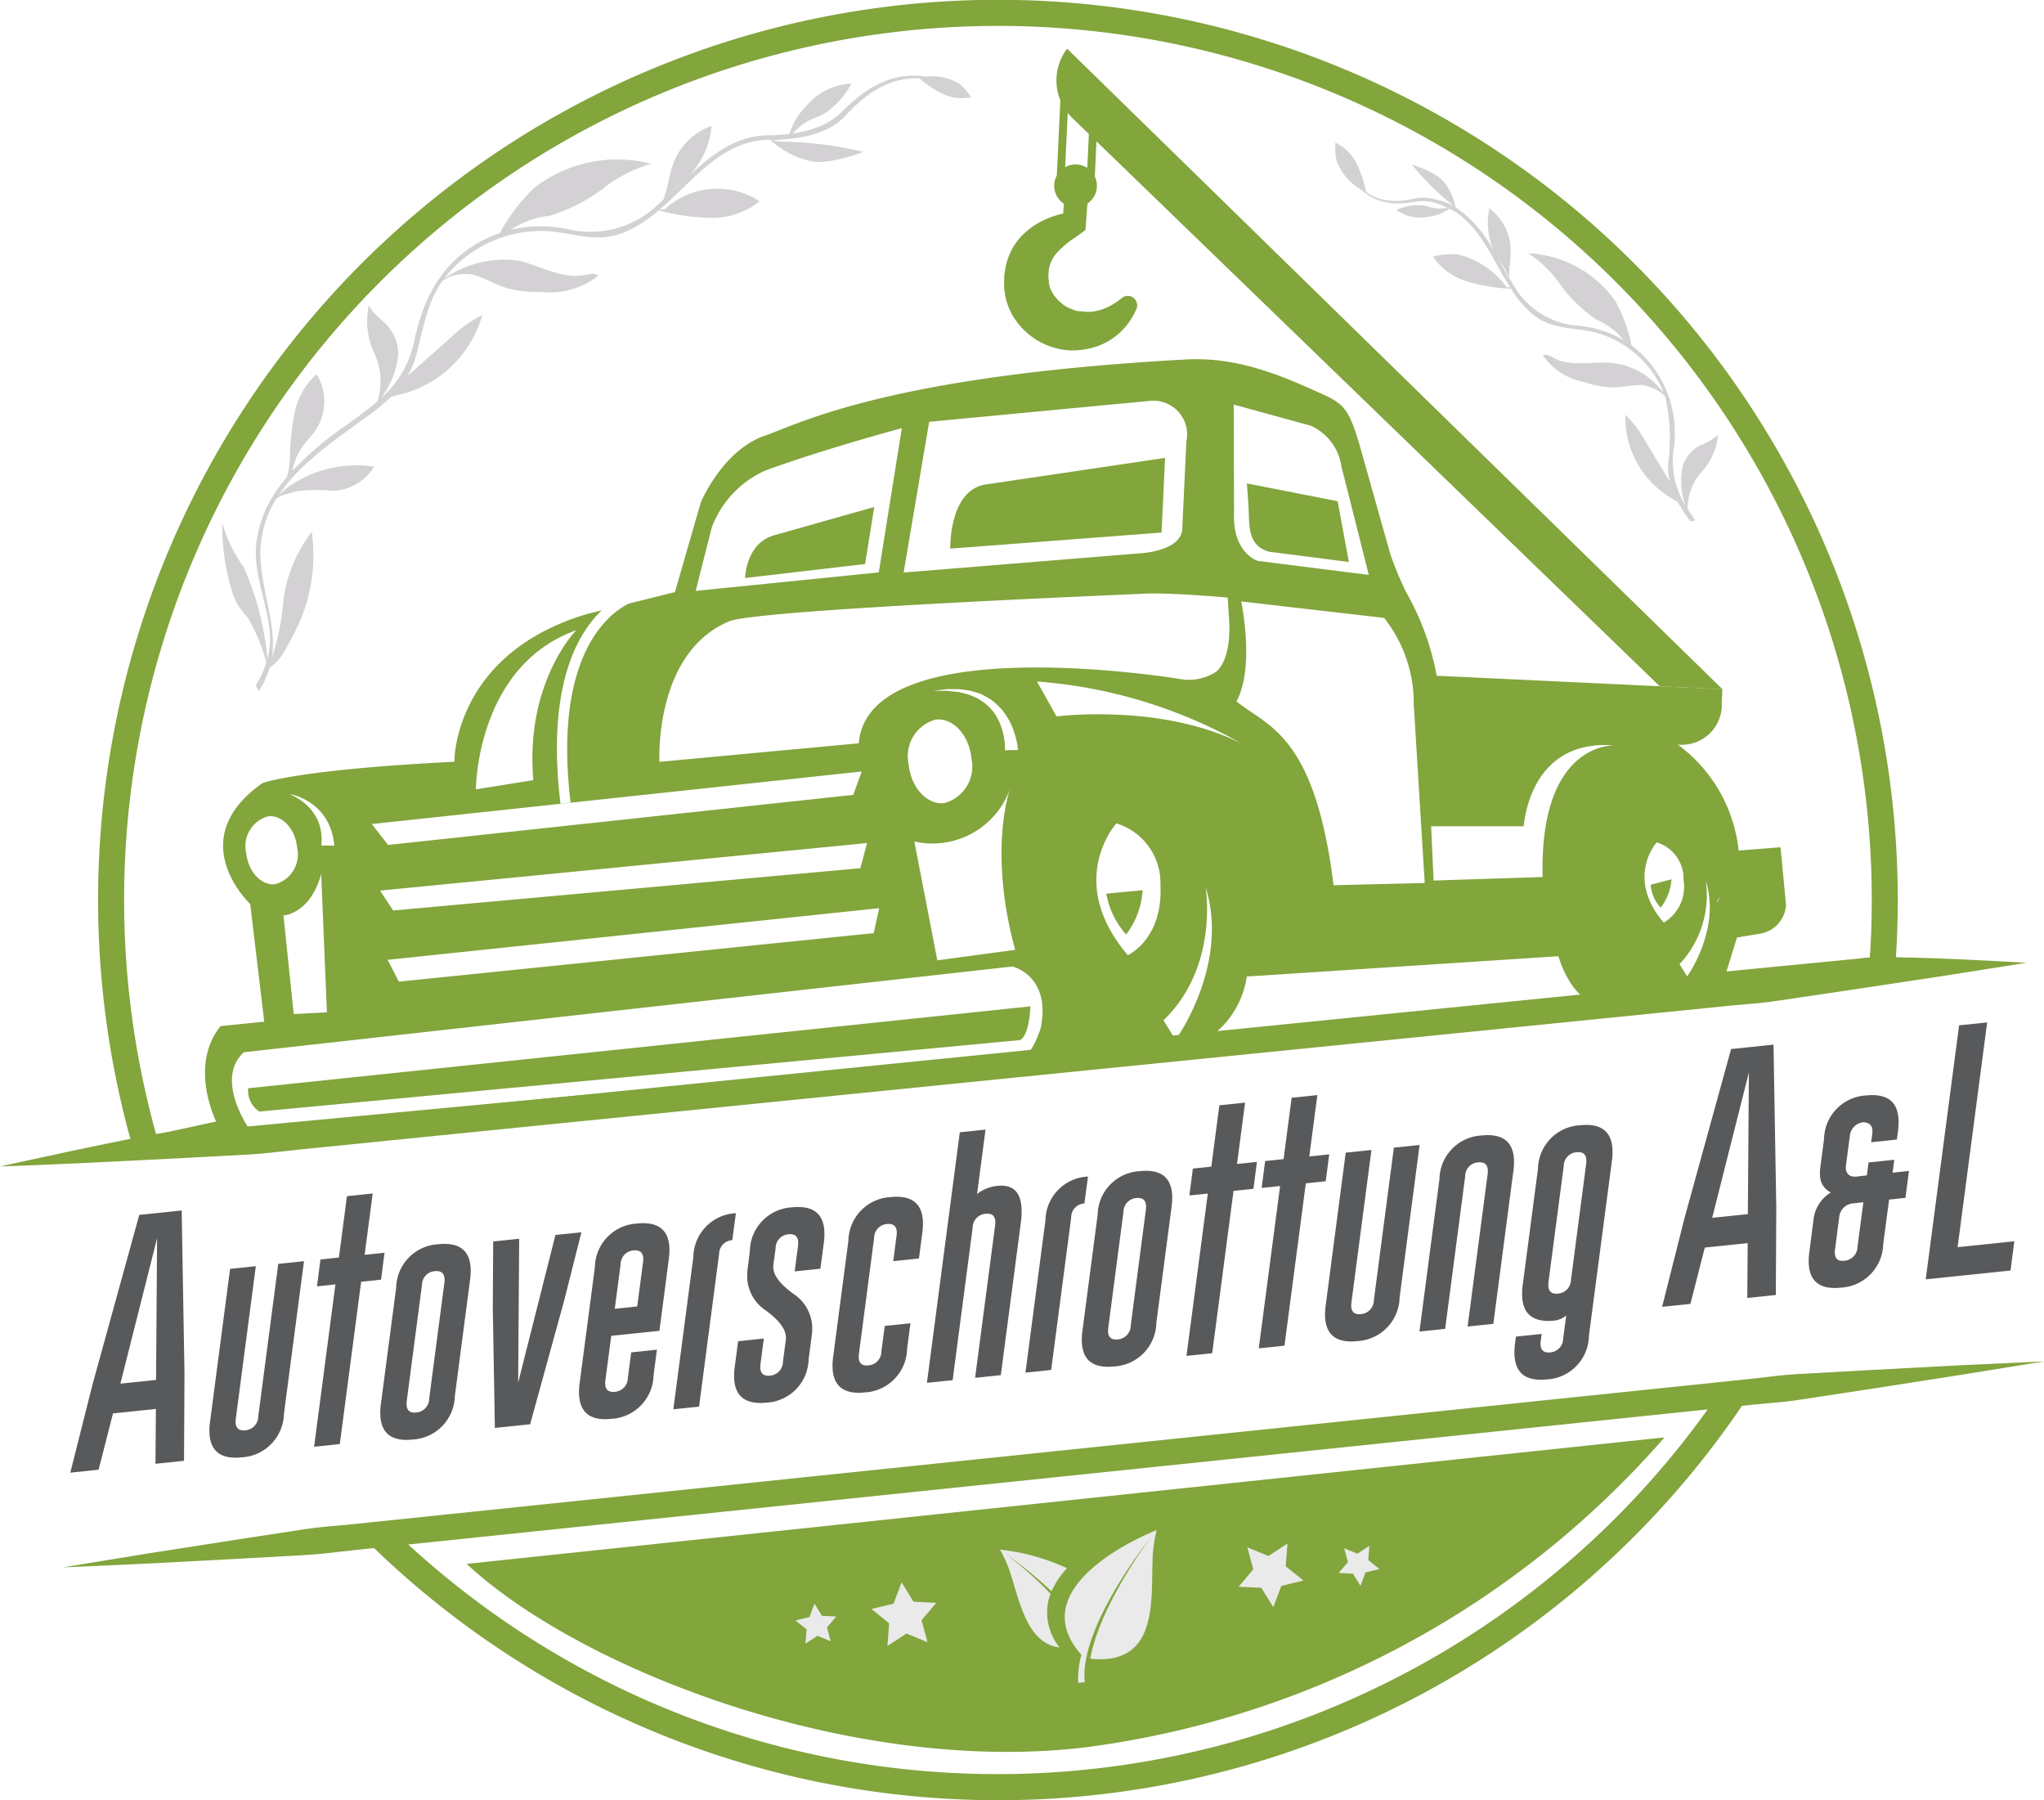 <svg xmlns="http://www.w3.org/2000/svg" width="116.983" height="103" viewBox="0 0 116.983 103">
  <g id="Layer_2" data-name="Layer 2" transform="translate(-127.945 -141)">
    <g id="Group_18" data-name="Group 18" transform="translate(127.945 141)">
      <g id="Group_1" data-name="Group 1" transform="translate(4.028 58.502)">
        <path id="Path_1" data-name="Path 1" d="M146.6,358.821l-.026,4.994-1.634.17.024-3.139-2.455.256-.824,3.222-1.62.169,1.287-5.1,2.661-9.649,2.427-.252Zm-1.627.366.059-8.105-2.1,8.318Z" transform="translate(-140.07 -338.733)" fill="#58595b"/>
        <path id="Path_2" data-name="Path 2" d="M168.289,366.94a2.555,2.555,0,0,1-2.417,2.5q-1.737.181-1.843-1.326a3.607,3.607,0,0,1,.032-.733l1.145-8.725,1.472-.153-1.145,8.724a1.3,1.3,0,0,0-.009.246q.034.475.554.421a.8.8,0,0,0,.74-.8l1.145-8.724,1.472-.153Z" transform="translate(-156.065 -344.557)" fill="#58595b"/>
        <path id="Path_3" data-name="Path 3" d="M184.946,350.072l1.139-.118-.2,1.539-1.139.119-1.221,9.288-1.472.153,1.221-9.288-1.056.11.2-1.539,1.056-.11.46-3.51,1.472-.153Z" transform="translate(-168.105 -336.776)" fill="#58595b"/>
        <path id="Path_4" data-name="Path 4" d="M197.731,363.934a2.555,2.555,0,0,1-2.418,2.5q-1.738.181-1.844-1.326a3.658,3.658,0,0,1,.032-.733l.87-6.622a2.544,2.544,0,0,1,2.412-2.494q1.743-.182,1.849,1.326a3.55,3.55,0,0,1-.033.728Zm-.6-6.468a1.207,1.207,0,0,0,.009-.241q-.033-.475-.554-.426h-.01a.794.794,0,0,0-.729.8l-.869,6.622a1.3,1.3,0,0,0-.009.246q.033.475.553.421a.8.8,0,0,0,.74-.8Z" transform="translate(-175.726 -342.569)" fill="#58595b"/>
        <path id="Path_5" data-name="Path 5" d="M214.98,364.223l-2.018.21-.119-6.889.022-3.78,1.488-.155-.059,8.236,2.134-8.452,1.487-.155-.983,3.89Z" transform="translate(-188.667 -341.233)" fill="#58595b"/>
        <path id="Path_6" data-name="Path 6" d="M229.542,358.117l-.335,2.538a1.332,1.332,0,0,0-.009.246q.034.475.554.421a.8.8,0,0,0,.74-.8l.191-1.456,1.472-.154-.191,1.457a2.556,2.556,0,0,1-2.417,2.5q-1.738.18-1.844-1.326a3.638,3.638,0,0,1,.032-.733l.87-6.622a2.545,2.545,0,0,1,2.413-2.494q1.742-.181,1.848,1.326a3.529,3.529,0,0,1-.033.728l-.535,4.084Zm.2-1.545,1.285-.134.335-2.538a1.232,1.232,0,0,0,.009-.241q-.033-.475-.554-.427h-.01a.8.8,0,0,0-.73.8Z" transform="translate(-198.586 -340.188)" fill="#58595b"/>
        <path id="Path_7" data-name="Path 7" d="M245.1,352.454a2.545,2.545,0,0,1,2.413-2.494l.021,0-.206,1.54-.026,0a.8.8,0,0,0-.73.8l-1.146,8.724-1.472.153Z" transform="translate(-209.445 -339.043)" fill="#58595b"/>
        <path id="Path_8" data-name="Path 8" d="M255.305,351.406a2.544,2.544,0,0,1,2.412-2.494q1.743-.181,1.849,1.326a3.549,3.549,0,0,1-.033.728l-.191,1.457-1.472.153.191-1.457a1.236,1.236,0,0,0,.009-.241q-.033-.475-.554-.427h-.01a.8.8,0,0,0-.729.8l-.13.982a.787.787,0,0,0,0,.164q.046.659,1.151,1.464a2.368,2.368,0,0,1,1.07,1.8,2.839,2.839,0,0,1-.018.557l-.181,1.368a2.547,2.547,0,0,1-2.412,2.5q-1.743.175-1.849-1.332a3.55,3.55,0,0,1,.033-.727l.191-1.457,1.472-.153-.191,1.456a1.258,1.258,0,0,0-.009.246q.033.475.559.421a.8.8,0,0,0,.735-.8l.164-1.237a.884.884,0,0,0,.008-.186q-.05-.7-1.148-1.5a2.366,2.366,0,0,1-1.065-1.8,2.9,2.9,0,0,1,.021-.59Z" transform="translate(-216.416 -338.332)" fill="#58595b"/>
        <path id="Path_9" data-name="Path 9" d="M275.641,355.82a2.555,2.555,0,0,1-2.418,2.5q-1.737.181-1.844-1.326a3.635,3.635,0,0,1,.033-.733l.869-6.622a2.545,2.545,0,0,1,2.412-2.494q1.743-.181,1.849,1.326a3.571,3.571,0,0,1-.032.727l-.191,1.457-1.472.153.191-1.457a1.24,1.24,0,0,0,.009-.241q-.033-.475-.553-.426h-.011a.8.8,0,0,0-.73.8l-.869,6.622a1.3,1.3,0,0,0-.009.246q.034.476.554.421a.8.8,0,0,0,.74-.8l.191-1.457,1.472-.153Z" transform="translate(-227.753 -337.151)" fill="#58595b"/>
        <path id="Path_10" data-name="Path 10" d="M289.107,349.9l-1.472.153,1.882-14.337,1.472-.153-.484,3.686a2.2,2.2,0,0,1,1.188-.467q1.259-.125,1.354,1.23a4.5,4.5,0,0,1-.037.881l-1.146,8.719-1.472.153,1.146-8.719a1.268,1.268,0,0,0,.009-.246q-.033-.476-.559-.42a.8.8,0,0,0-.735.795Z" transform="translate(-238.613 -329.432)" fill="#58595b"/>
        <path id="Path_11" data-name="Path 11" d="M305.755,346.138a2.545,2.545,0,0,1,2.413-2.494l.021,0-.206,1.54-.026,0a.794.794,0,0,0-.73.8l-1.146,8.724-1.472.153Z" transform="translate(-249.948 -334.825)" fill="#58595b"/>
        <path id="Path_12" data-name="Path 12" d="M318.583,351.348a2.556,2.556,0,0,1-2.418,2.5q-1.737.18-1.843-1.327a3.619,3.619,0,0,1,.032-.733l.869-6.622a2.544,2.544,0,0,1,2.413-2.493q1.742-.181,1.848,1.326a3.509,3.509,0,0,1-.033.728Zm-.6-6.468a1.184,1.184,0,0,0,.009-.241q-.033-.475-.553-.427h-.011a.8.8,0,0,0-.729.8l-.869,6.622a1.272,1.272,0,0,0-.009.246q.034.475.554.421a.8.8,0,0,0,.74-.8Z" transform="translate(-256.429 -334.165)" fill="#58595b"/>
        <path id="Path_13" data-name="Path 13" d="M335.238,334.421l1.14-.119-.2,1.539-1.139.119-1.221,9.288-1.472.153,1.221-9.288-1.055.11.2-1.54,1.056-.11.46-3.509,1.472-.154Z" transform="translate(-268.469 -326.323)" fill="#58595b"/>
        <path id="Path_14" data-name="Path 14" d="M347.7,333.122l1.14-.118-.2,1.539-1.139.119-1.221,9.288-1.472.153,1.221-9.288-1.056.11.2-1.539,1.056-.11.46-3.51,1.472-.153Z" transform="translate(-276.794 -325.456)" fill="#58595b"/>
        <path id="Path_15" data-name="Path 15" d="M360.49,346.923a2.555,2.555,0,0,1-2.418,2.5q-1.737.181-1.844-1.326a3.63,3.63,0,0,1,.033-.733l1.145-8.724,1.472-.154-1.146,8.725a1.339,1.339,0,0,0-.009.246q.034.475.554.421a.8.8,0,0,0,.74-.8l1.145-8.724,1.472-.153Z" transform="translate(-284.415 -331.19)" fill="#58595b"/>
        <path id="Path_16" data-name="Path 16" d="M373.956,347.6l-1.472.154,1.146-8.724a2.544,2.544,0,0,1,2.412-2.494q1.743-.181,1.849,1.326a3.551,3.551,0,0,1-.033.727l-1.145,8.725-1.472.153,1.146-8.724a1.211,1.211,0,0,0,.009-.241q-.033-.475-.554-.427h-.011a.794.794,0,0,0-.73.8Z" transform="translate(-295.274 -330.069)" fill="#58595b"/>
        <path id="Path_17" data-name="Path 17" d="M393.113,346.814a2.54,2.54,0,0,1-2.407,2.5q-1.743.176-1.85-1.337a3.787,3.787,0,0,1,.028-.722l.051-.391,1.472-.153-.051.391a1.259,1.259,0,0,0-.009.246q.033.475.559.42a.8.8,0,0,0,.734-.8l.175-1.313a1.292,1.292,0,0,1-.676.293q-1.738.181-1.844-1.327a3.658,3.658,0,0,1,.032-.733l.87-6.622a2.544,2.544,0,0,1,2.412-2.494q1.743-.182,1.849,1.326a3.576,3.576,0,0,1-.032.728Zm-1.027-3.2.869-6.633a1.207,1.207,0,0,0,.009-.241q-.033-.476-.554-.426h-.01a.8.8,0,0,0-.73.8l-.87,6.622a1.312,1.312,0,0,0-.009.246q.034.475.554.421A.8.8,0,0,0,392.086,343.612Z" transform="translate(-306.203 -328.889)" fill="#58595b"/>
        <path id="Path_18" data-name="Path 18" d="M420.825,330.261l-.026,4.994-1.634.17.024-3.139-2.455.256-.823,3.222-1.62.168,1.287-5.1,2.661-9.649,2.427-.253Zm-1.627.366.059-8.105-2.1,8.318Z" transform="translate(-323.192 -319.661)" fill="#58595b"/>
        <path id="Path_19" data-name="Path 19" d="M442.873,334.2l.095-.739,1.472-.153-.095.739.936-.1-.2,1.539-.937.1-.335,2.538a2.556,2.556,0,0,1-2.433,2.5q-1.722.179-1.828-1.323a3.647,3.647,0,0,1,.033-.733l.234-1.8a2.076,2.076,0,0,1,1-1.591,1.083,1.083,0,0,1-.624-.974,2.36,2.36,0,0,1,.015-.448l.215-1.628a2.545,2.545,0,0,1,2.407-2.5q1.748-.181,1.854,1.326a3.606,3.606,0,0,1-.032.733l-.061.464-1.472.154.062-.464a1.051,1.051,0,0,0,.011-.219q-.032-.448-.541-.46a.873.873,0,0,0-.755.813l-.215,1.628a1.146,1.146,0,0,0-.006.207.455.455,0,0,0,.319.441.9.9,0,0,0,.331.014Zm-1.29,4.886a.816.816,0,0,0,.755-.809l.334-2.538-.546.057a1.112,1.112,0,0,0-.345.085.879.879,0,0,0-.494.727l-.234,1.8a1.281,1.281,0,0,0-.013.263q.033.464.517.414Z" transform="translate(-340.055 -325.45)" fill="#58595b"/>
        <path id="Path_20" data-name="Path 20" d="M459.708,331.8l1.91-14.533,1.606-.167-1.692,12.859,3.247-.338-.218,1.674Z" transform="translate(-353.522 -317.101)" fill="#58595b"/>
      </g>
      <g id="Group_17" data-name="Group 17" transform="translate(0 0)">
        <g id="Group_12" data-name="Group 12">
          <g id="Group_2" data-name="Group 2" transform="translate(5.614)">
            <path id="Path_21" data-name="Path 21" d="M247.785,194.927A51.5,51.5,0,1,0,146.9,206.9l1.508-.149a50.011,50.011,0,1,1,97.891-11.9c-.036.749-.093,1.491-.161,2.23l1.508-.149C247.7,196.271,247.753,195.6,247.785,194.927Z" transform="translate(-144.843 -141)" fill="#82a53c"/>
            <path id="Path_22" data-name="Path 22" d="M224.49,403.095a49.789,49.789,0,0,1-32.036-13.687l-1.933.2a51.434,51.434,0,0,0,79.257-8.051l-1.939.2A50.012,50.012,0,0,1,224.49,403.095Z" transform="translate(-175.346 -301.639)" fill="#82a53c"/>
            <path id="Path_23" data-name="Path 23" d="M276.9,388.569l-68.559,7.238c6.552,6.082,22.161,12.1,35.435,10.494A53.041,53.041,0,0,0,276.9,388.569Z" transform="translate(-187.249 -306.325)" fill="#82a53c"/>
          </g>
          <path id="Path_24" data-name="Path 24" d="M138.824,387.269l1.265-.21,3.576-.584,5.561-.866,3.422-.522c.6-.087,1.224-.157,1.861-.205s1.287-.125,1.951-.194l38.971-4.051,38.971-4.05c.664-.07,1.315-.133,1.949-.212s1.256-.142,1.864-.172l3.456-.193,5.621-.3,4.9-.227-4.842.786-5.562.864-3.422.521c-.6.1-1.223.164-1.86.215s-1.287.126-1.951.194l-38.971,4.051-38.971,4.05c-.664.069-1.315.135-1.95.211s-1.255.144-1.863.182l-3.456.193-5.621.3-3.62.164Z" transform="translate(-135.21 -297.588)" fill="#82a53c"/>
          <path id="Path_25" data-name="Path 25" d="M127.945,317.83s7.286-1.616,9.483-1.948c1.1-.162,3.431-.037,4.664-.219q.925-.13,1.9-.2c.651-.055,1.316-.123,2-.192l39.867-4.008,39.868-4.008c.679-.069,1.345-.132,1.994-.209s1.285-.14,1.907-.17c1.245-.067,4.221-.94,5.331-1,2.219-.113,8.964.3,8.964.3l-4.955.781-5.691.858-3.5.518c-.616.095-1.251.162-1.9.213s-1.317.124-2,.192l-39.868,4.008-39.867,4.008c-.68.068-1.345.134-1.995.209s-1.284.142-1.906.18l-3.535.19-5.748.289-3.7.16Z" transform="translate(-127.945 -251.087)" fill="#82a53c"/>
          <g id="Group_8" data-name="Group 8" transform="translate(8.654 2.781)">
            <path id="Path_26" data-name="Path 26" d="M310.846,153.36l33.6,32.5,3.592.169-37.509-36.653A3,3,0,0,0,310.846,153.36Z" transform="translate(-258.109 -149.372)" fill="#82a53c"/>
            <g id="Group_5" data-name="Group 5" transform="translate(48.808 1.45)">
              <g id="Group_3" data-name="Group 3" transform="translate(2.975 0)">
                <rect id="Rectangle_2" data-name="Rectangle 2" width="6.824" height="0.455" transform="translate(0 6.817) rotate(-87.299)" fill="#82a53c"/>
              </g>
              <g id="Group_4" data-name="Group 4" transform="translate(4.693 0.763)">
                <rect id="Rectangle_3" data-name="Rectangle 3" width="6.142" height="0.455" transform="translate(0 6.135) rotate(-87.299)" fill="#82a53c"/>
              </g>
              <circle id="Ellipse_1" data-name="Ellipse 1" cx="1.223" cy="1.223" r="1.223" transform="translate(2.872 5.177)" fill="#82a53c"/>
              <path id="Path_27" data-name="Path 27" d="M308.415,180.328a.529.529,0,0,0-.358-.2.512.512,0,0,0-.389.111l-.04.032a4.361,4.361,0,0,1-.665.44,2.925,2.925,0,0,1-.651.249,2.346,2.346,0,0,1-.571.08,2.134,2.134,0,0,1-.275-.021l-.339-.026a1.187,1.187,0,0,1-.279-.088c-.051-.021-.1-.041-.162-.062a1.627,1.627,0,0,1-.34-.186c-.121-.093-.231-.194-.339-.292l-.075-.083a2.277,2.277,0,0,1-.185-.23l-.03-.052a1.877,1.877,0,0,1-.145-.282l-.023-.058a.612.612,0,0,0-.033-.089c0-.015,0-.03-.007-.046l-.029-.195c0-.08-.011-.16-.024-.242l0-.182.01-.127a1.269,1.269,0,0,1,.037-.276l.016-.067a1.848,1.848,0,0,1,.461-.819,5.292,5.292,0,0,1,.48-.448l.036-.031c.134-.112.287-.217.438-.32.072-.049.143-.1.214-.149l.426-.308.059-.783.028-.366.031-.414-.027-.084a.687.687,0,0,0-.766-.471.564.564,0,0,0-.553.488l-.042.681a5.119,5.119,0,0,0-1.455.559,4.281,4.281,0,0,0-.833.631,3.55,3.55,0,0,0-.639.845,3.66,3.66,0,0,0-.375,1.037l-.024.147c-.019.114-.038.227-.051.379l-.006.456a2.172,2.172,0,0,0,.025.4c.006.04.011.081.015.124l.035.179a2.387,2.387,0,0,0,.1.378,3.44,3.44,0,0,0,.486.971,4.061,4.061,0,0,0,3.091,1.724,3.621,3.621,0,0,0,.566-.018,4.032,4.032,0,0,0,1.035-.227,3.6,3.6,0,0,0,.934-.494,3.876,3.876,0,0,0,1.286-1.635A.532.532,0,0,0,308.415,180.328Z" transform="translate(-300.914 -167.426)" fill="#82a53c"/>
            </g>
            <g id="Group_7" data-name="Group 7" transform="translate(0 17.769)">
              <path id="Path_28" data-name="Path 28" d="M170.7,319.018l44.772-4.686s-.051,1.675-.6,1.929l-43.534,4.091A1.44,1.44,0,0,1,170.7,319.018Z" transform="translate(-165.152 -277.3)" fill="#82a53c"/>
              <path id="Path_29" data-name="Path 29" d="M318.535,294.519a4.736,4.736,0,0,0,1.138,2.335,4.661,4.661,0,0,0,.943-2.531Z" transform="translate(-263.874 -263.937)" fill="#82a53c"/>
              <path id="Path_30" data-name="Path 30" d="M412.318,292.76a2.195,2.195,0,0,0,.573,1.312,2.986,2.986,0,0,0,.62-1.625Z" transform="translate(-326.501 -262.686)" fill="#82a53c"/>
              <g id="Group_6" data-name="Group 6">
                <path id="Path_31" data-name="Path 31" d="M342.747,224.262s.1,1.053.123,1.992c.016.827.171,1.653,1.151,1.916l4.566.588-.643-3.476Z" transform="translate(-280.042 -217.152)" fill="#82a53c"/>
                <path id="Path_32" data-name="Path 32" d="M293.629,221.391l10.314-1.53-.2,4.273-12.095.919S291.564,221.759,293.629,221.391Z" transform="translate(-245.918 -214.213)" fill="#82a53c"/>
                <path id="Path_33" data-name="Path 33" d="M256.312,232.392s.035-2.046,1.73-2.463l5.662-1.6-.527,3.265Z" transform="translate(-222.322 -219.871)" fill="#82a53c"/>
                <path id="Path_34" data-name="Path 34" d="M252.646,237.066l-8.493.827.6-1.94,1.239-.208a1.776,1.776,0,0,0,1.568-1.664l-.313-3.293-2.4.186a8.625,8.625,0,0,0-3.482-6.061,2.292,2.292,0,0,0,2.517-2.426l.035-.743-16.35-.771a15.226,15.226,0,0,0-1.76-4.8,20.564,20.564,0,0,1-.892-2.152l-1.808-6.417c-.527-1.663-.734-2.136-1.983-2.7-2.3-1.04-4.86-2.194-7.909-2.027-17.157.937-22.216,3.72-24.105,4.365-2.4.818-3.655,3.8-3.655,3.8l-1.484,5.144-2.618.653c-.873.4-4.411,2.614-3.354,11.387l-.581.063c-.8-6.656.939-9.706,2.369-11.06l-.841.21c-7.68,2.287-7.6,8.456-7.6,8.456-8.959.446-10.982,1.22-10.982,1.22-4.623,3.258-.7,6.919-.7,6.919l.8,6.732-2.495.254c-1.844,2.262-.257,5.46-.257,5.46l-3.692.8-.031,1.2,98.352-9.8Zm-20.1-7.479c.219-2,1.362-4.923,5.184-4.628-.272-.006-4.284.029-4.1,7.532l-6.24.2-.141-3.106Zm-6.295-7.031.631,10.277-5.218.126c-1.078-8.734-3.854-9.093-5.556-10.523,1.07-1.953.27-5.715.27-5.715l8.18.944A7.868,7.868,0,0,1,226.256,222.556Zm-5.892-15.889a3.028,3.028,0,0,1,1.753,2.317l1.569,6.219-6.355-.8s-1.469-.442-1.358-2.8l-.02-6.147Zm-21.838-.223,12.657-1.2a1.929,1.929,0,0,1,2.062,2.332l-.232,4.924c.013,1.366-2.428,1.468-2.428,1.468l-13.521,1.1ZM186.074,212.5a5.789,5.789,0,0,1,3.072-3.269c3.4-1.243,7.811-2.425,7.811-2.425l-1.321,8.255-10.478,1.058Zm1.02,5.355c1.608-.661,22.1-1.5,23.773-1.578,1.446-.071,4.74.224,4.74.224l.066,1.058s.261,2.355-.738,3.193a2.869,2.869,0,0,1-2.083.405s-17.8-2.957-18.361,3.682L183.083,225.9S182.756,219.636,187.094,217.852Zm11.814,5.626c.992-.1,1.9.894,2.031,2.215a2.169,2.169,0,0,1-1.561,2.568c-.992.1-1.9-.894-2.031-2.215A2.169,2.169,0,0,1,198.908,223.478Zm-.178-1.632.276-.038.318-.044.2-.027.22,0,.5,0,.557.075c.191.04.384.109.586.166a4.727,4.727,0,0,1,.566.292,2.931,2.931,0,0,1,.5.4,3.37,3.37,0,0,1,.411.477,4.112,4.112,0,0,1,.3.508,3.7,3.7,0,0,1,.2.487,4.473,4.473,0,0,1,.2.767c.016.093.026.174.031.232l.007.078-.744.014,0-.068c0-.038,0-.1,0-.178a3.792,3.792,0,0,0-.092-.67,3.131,3.131,0,0,0-.126-.436,3.614,3.614,0,0,0-.2-.464,2.939,2.939,0,0,0-.3-.447,2.541,2.541,0,0,0-.4-.4,4.47,4.47,0,0,0-.474-.318c-.176-.071-.346-.156-.52-.215l-.519-.131-.481-.053-.216-.022-.2,0-.319.007Zm4.459,5.486s-1.342,3.437.253,9.322l-4.455.6-1.315-6.8A4.718,4.718,0,0,0,203.188,227.333Zm-35.661,9.894,28.133-2.956-.316,1.428-27.174,2.776Zm.317-2.824-.751-1.138,27.874-2.72-.387,1.44Zm10.473-16.031s-2.935,2.964-2.453,8.573l-3.287.528S172.587,220.428,178.317,218.371Zm-11.7,11.085,28.043-3.008-.486,1.339-26.62,2.865Zm-4.126-1.539a3.129,3.129,0,0,1,1.169.8,2.687,2.687,0,0,1,.249.312,3.363,3.363,0,0,1,.2.335c.062.112.1.229.147.337a2.254,2.254,0,0,1,.1.315,2.1,2.1,0,0,1,.064.272l.032.213.027.187-.744,0,.006-.154c0-.049.005-.11.008-.179a1.566,1.566,0,0,0-.011-.23,1.7,1.7,0,0,0-.031-.272c-.023-.093-.034-.2-.068-.3a2.822,2.822,0,0,0-.114-.31,2.272,2.272,0,0,0-.161-.3,2.886,2.886,0,0,0-.926-.921,2.637,2.637,0,0,0-.551-.278A2.672,2.672,0,0,1,162.5,227.916Zm1.56,12.312-1.9.1-.587-5.645s1.522-.065,2.159-2.365Zm-4.623-9.13a1.763,1.763,0,0,1,1.269-2.087c.806-.079,1.545.726,1.651,1.8a1.763,1.763,0,0,1-1.268,2.087C160.278,232.978,159.539,232.172,159.433,231.1Zm45.461,10.079s-.435,1.329-.811,1.4l-44.562,4.183s-1.872-2.742-.219-4.247l43.991-4.908S205.537,238.135,204.894,241.177Zm-.2-19.877a27.917,27.917,0,0,1,11.713,3.552c-4.607-2.328-10.593-1.555-10.593-1.555Zm5.2,15.659c-3.628-4.268-.656-7.542-.656-7.542a3.561,3.561,0,0,1,2.522,3.517C211.913,236.062,209.891,236.959,209.891,236.959Zm2.04,3.727c3.2-3.086,2.409-7.63,2.409-7.63,1.4,4.458-1.716,8.749-1.716,8.749Zm2.3,1.195a5.166,5.166,0,0,0,2.467-3.7l17.834-1.163c.882,2.812,2.588,2.918,2.588,2.918ZM240.56,235.1c-2.21-2.6-.4-4.592-.4-4.592a2.169,2.169,0,0,1,1.536,2.142A2.391,2.391,0,0,1,240.56,235.1Zm1.337,3.075-.433-.7a5.764,5.764,0,0,0,1.505-4.769C243.847,235.5,241.9,238.179,241.9,238.179Z" transform="translate(-153.996 -202.859)" fill="#82a53c"/>
              </g>
            </g>
          </g>
          <g id="Group_10" data-name="Group 10" transform="translate(12.724 4.33)">
            <g id="Group_9" data-name="Group 9">
              <path id="Path_35" data-name="Path 35" d="M208.441,154.508a2.928,2.928,0,0,0-1.934-.416,2.53,2.53,0,0,0-.259-.033,3.064,3.064,0,0,0-.448-.024,3.792,3.792,0,0,0-.481.024,4.228,4.228,0,0,0-1.013.239,5.4,5.4,0,0,0-1,.486,7.533,7.533,0,0,0-.923.683c-.3.246-.561.531-.826.769a4.3,4.3,0,0,1-.932.617,6.911,6.911,0,0,1-1.749.491l.244-.24a2.883,2.883,0,0,1,.836-.569c.2-.09.413-.157.612-.253a4.584,4.584,0,0,0,1.679-1.788,3.5,3.5,0,0,0-2.577,1.278,3.8,3.8,0,0,0-.97,1.6c-.346.041-.943.077-1.23.073l-.02,0c-1.823.032-3.2,1.117-4.489,2.313a4.73,4.73,0,0,0,1.285-2.852,3.643,3.643,0,0,0-2.2,2.18c-.23.642-.311,1.408-.554,2.034l-.01.014,0,.006c-.095.084-.189.168-.284.249a5.575,5.575,0,0,1-5.221,1.418,7.581,7.581,0,0,0-3.211.039,4.959,4.959,0,0,1,2.213-.8,9.941,9.941,0,0,0,3.02-1.523,7.717,7.717,0,0,1,2.8-1.446,7.78,7.78,0,0,0-6.735,1.4,10.992,10.992,0,0,0-1.941,2.566c-.059.021-.118.037-.176.06-2.8,1.066-4.133,3.308-4.714,6.1a5.889,5.889,0,0,1-1.9,3.275,4.983,4.983,0,0,0,.982-2.476,2.5,2.5,0,0,0-.7-1.752c-.342-.353-.8-.624-.985-1.082a4.344,4.344,0,0,0,.32,2.761,3.739,3.739,0,0,1,.169,2.739c-.56.489-1.193.941-1.869,1.426a19.014,19.014,0,0,0-3,2.559,3.459,3.459,0,0,1,.6-1.417c.233-.322.52-.6.742-.931a2.989,2.989,0,0,0,.05-3.191,4.025,4.025,0,0,0-1.255,2.191,13.945,13.945,0,0,0-.273,2.551,4,4,0,0,1-.172,1.126c0,.014-.012.028-.017.042q-.2.244-.393.5a6.669,6.669,0,0,0-1.349,3.332c-.148,1.689.593,3.251.767,4.9a4.544,4.544,0,0,1-.126,1.657,16.354,16.354,0,0,0-1.361-5.27,7.934,7.934,0,0,1-1.224-2.53,12.722,12.722,0,0,0,.527,3.809,3.783,3.783,0,0,0,.357.879,7.468,7.468,0,0,0,.588.763,10.018,10.018,0,0,1,1.056,2.552,5.734,5.734,0,0,1-.613,1.308l.176.323a4.892,4.892,0,0,0,.624-1.346,2.609,2.609,0,0,0,.781-.83,19.055,19.055,0,0,0,.915-1.736,9.564,9.564,0,0,0,.713-5.192,8.19,8.19,0,0,0-1.614,3.809,13.959,13.959,0,0,1-.671,3.4v0c.294-1.841-.54-3.623-.645-5.688a5.783,5.783,0,0,1,.892-3.4l.228-.184c.188-.039.793-.239.978-.271a9.693,9.693,0,0,1,2.068-.025,2.843,2.843,0,0,0,2.33-1.38,6.78,6.78,0,0,0-5.055,1.269,3.168,3.168,0,0,0-.434.41c1.309-2,3.638-3.457,5.5-4.853a9.583,9.583,0,0,0,.947-.807c.274-.089.558-.153.836-.231a6.467,6.467,0,0,0,4.4-4.461,7,7,0,0,0-1.8,1.285l-2.294,2.04-.2.181a4.816,4.816,0,0,0,.486-1.127c.445-1.565.6-3.03,1.529-4.337l.285-.175a2.592,2.592,0,0,1,1.428-.188c.689.178,1.3.575,1.985.781a6.777,6.777,0,0,0,1.927.216,4.506,4.506,0,0,0,3.294-.929c-.216-.173-.529-.085-.8-.034-1.3.245-2.54-.557-3.831-.839a6.138,6.138,0,0,0-4.143,1h0a.114.114,0,0,0-.032.014c.085-.111.174-.222.272-.331a7.056,7.056,0,0,1,5.806-2.347c1.473.151,2.745.653,4.189.068a7.448,7.448,0,0,0,1.987-1.265,12.582,12.582,0,0,0,3.059.425,4.339,4.339,0,0,0,2.723-.946,4.432,4.432,0,0,0-5.447.47l-.269,0c1.958-1.676,3.58-4,6.318-3.992h.009a4.9,4.9,0,0,0,2.5,1.258,4.013,4.013,0,0,0,.984-.057,8.607,8.607,0,0,0,1.84-.512,21.294,21.294,0,0,0-4.531-.576,1.49,1.49,0,0,1-.643-.1l-.02,0a11.1,11.1,0,0,0,1.163-.091,6.256,6.256,0,0,0,1.912-.507,3.723,3.723,0,0,0,.945-.634c.278-.272.518-.558.795-.8a7.294,7.294,0,0,1,.869-.688,5.173,5.173,0,0,1,.947-.5,4.883,4.883,0,0,1,.485-.165c.163-.034.322-.079.48-.1a3.707,3.707,0,0,1,.463-.044,2.877,2.877,0,0,1,.348,0,6.075,6.075,0,0,0,1.291.868,2.522,2.522,0,0,0,1.662.212A3.367,3.367,0,0,0,208.441,154.508ZM191.9,160.751a7.649,7.649,0,0,1,.661-.621Q192.234,160.443,191.9,160.751Z" transform="translate(-166.245 -154.034)" fill="#d3d1d3"/>
            </g>
          </g>
          <g id="Group_11" data-name="Group 11" transform="translate(76.423 8.161)">
            <path id="Path_36" data-name="Path 36" d="M423.679,295.833a.372.372,0,0,0,.146-.323Z" transform="translate(-401.857 -252.341)" fill="#d3d1d3"/>
            <path id="Path_37" data-name="Path 37" d="M378.842,182.9a2.082,2.082,0,0,0-.983,1.223,4.147,4.147,0,0,0,.174,2.208,4.9,4.9,0,0,1-.705-3.068,6.307,6.307,0,0,0-2.254-6c-.041-.033-.084-.06-.126-.091a9.145,9.145,0,0,0-.915-2.515,6.471,6.471,0,0,0-5.011-2.76,6.423,6.423,0,0,1,1.874,1.836,8.263,8.263,0,0,0,2.028,1.95,4.126,4.126,0,0,1,1.562,1.182,6.309,6.309,0,0,0-2.543-.818,4.637,4.637,0,0,1-3.8-2.406c-.056-.088-.111-.177-.165-.267v-.006c0-.014-.009-.027-.014-.041,0,.01,0,.02,0,.029-.206-.341-.4-.7-.606-1.052a4.214,4.214,0,0,1,.6,1.023c-.044-.561.092-1.152.067-1.725a3.029,3.029,0,0,0-1.215-2.272,3.937,3.937,0,0,0,.323,2.582,6.851,6.851,0,0,0-2.275-2.663,3.078,3.078,0,0,0-.767-1.562,2.64,2.64,0,0,0-.538-.371,5.7,5.7,0,0,0-1.17-.483,14.1,14.1,0,0,0,2.133,2.149,1.578,1.578,0,0,1,.211.195,3.648,3.648,0,0,0-.718-.291.1.1,0,0,0-.019,0,4.435,4.435,0,0,0-.589-.131,2.3,2.3,0,0,0-.7-.016c-.236.038-.458.1-.684.122a4.513,4.513,0,0,1-.681.039,3.19,3.19,0,0,1-.653-.085,2.947,2.947,0,0,1-.3-.089c-.094-.041-.19-.074-.277-.121a2.3,2.3,0,0,1-.248-.142c-.04-.025-.073-.053-.11-.079a6.377,6.377,0,0,0-.51-1.564A2.647,2.647,0,0,0,358,165.566a3.538,3.538,0,0,0,.066,1.045,3.278,3.278,0,0,0,1.475,1.694c.019.017.034.035.054.051a1.913,1.913,0,0,0,.166.131l.019.032,0-.021c.013.009.024.02.037.029a2.335,2.335,0,0,0,.25.158,2.6,2.6,0,0,0,.594.239,3.321,3.321,0,0,0,.676.111,4.618,4.618,0,0,0,.707-.017c.238-.018.47-.068.688-.094a2.647,2.647,0,0,1,.687.02,3.06,3.06,0,0,1,.535.151c.025.008.048.019.073.028.141.056.273.116.4.175h0l-.249.029a1.912,1.912,0,0,1-.669-.044c-.142-.035-.28-.086-.423-.117a3.038,3.038,0,0,0-1.606.25,2.325,2.325,0,0,0,1.868.383,2.5,2.5,0,0,0,1.179-.456c.115.059.3.168.462.271,1.385.978,2.067,2.759,3.016,4.243l-.212-.019a4.881,4.881,0,0,0-2.795-1.878,4.828,4.828,0,0,0-1.422.121A3.609,3.609,0,0,0,365.5,173.5a10.651,10.651,0,0,0,2.543.426,6.268,6.268,0,0,0,1.262,1.478c1,.819,2.139.731,3.347.972a5.867,5.867,0,0,1,4.04,3.288c.03.064.053.127.078.19l-.292-.328a4.155,4.155,0,0,0-2.72-1.358c-1.1-.092-2.279.242-3.251-.271-.2-.107-.431-.253-.645-.169a3.747,3.747,0,0,0,2.391,1.545,5.628,5.628,0,0,0,1.585.3c.592,0,1.178-.162,1.77-.135a2.533,2.533,0,0,1,1.229.606h0c.019.046.045.1.045.1a10.914,10.914,0,0,1,.153,3.822,4.016,4.016,0,0,0,.111,1.015l-.117-.193-1.324-2.183a5.811,5.811,0,0,0-1.115-1.462A5.378,5.378,0,0,0,377,185.768c.2.131.412.251.608.389a7.992,7.992,0,0,0,.555.873l.161.219.263-.078c-.152-.213-.3-.426-.43-.64a3.11,3.11,0,0,1,.806-2.136,3.613,3.613,0,0,0,.93-2.116A3.155,3.155,0,0,1,378.842,182.9Z" transform="translate(-357.99 -165.566)" fill="#d3d1d3"/>
          </g>
        </g>
        <g id="Group_16" data-name="Group 16" transform="translate(45.524 87.538)">
          <g id="Group_13" data-name="Group 13" transform="translate(0 3.001)">
            <path id="Path_38" data-name="Path 38" d="M266.065,417.2l.43.7.818.04-.529.624.214.79-.757-.31-.685.448.061-.816-.638-.513.8-.194Z" transform="translate(-264.978 -415.985)" fill="#eaeaea"/>
            <path id="Path_39" data-name="Path 39" d="M279.794,413.537l.685,1.108,1.3.064-.842.994.341,1.257-1.206-.494-1.09.713.1-1.3-1.015-.817,1.266-.309Z" transform="translate(-273.718 -413.537)" fill="#eaeaea"/>
          </g>
          <g id="Group_14" data-name="Group 14" transform="translate(25.363 0.779)">
            <path id="Path_40" data-name="Path 40" d="M359.818,409.547l-.43-.7-.818-.04.529-.624-.214-.79.757.31.685-.448-.061.816.638.513-.8.194Z" transform="translate(-352.842 -407.123)" fill="#eaeaea"/>
            <path id="Path_41" data-name="Path 41" d="M343.312,410.492l-.685-1.108-1.3-.064.842-.994-.341-1.257,1.206.494,1.09-.713-.1,1.3,1.015.817-1.266.309Z" transform="translate(-341.326 -406.849)" fill="#eaeaea"/>
          </g>
          <g id="Group_15" data-name="Group 15" transform="translate(11.704)">
            <path id="Path_42" data-name="Path 42" d="M302.988,410.808a3.174,3.174,0,0,1,.121-.382c-.537-.557-1.083-1.059-1.53-1.445-.587-.508-1-.819-1-.819s.427.294,1.035.78c.451.358,1,.824,1.55,1.345a4.746,4.746,0,0,1,.887-1.323,12.205,12.205,0,0,0-3.841-1.064,6.812,6.812,0,0,1,.614,1.408c.511,1.567.962,3.982,2.8,4.189A3.167,3.167,0,0,1,302.988,410.808Z" transform="translate(-300.209 -406.772)" fill="#eaeaea"/>
            <path id="Path_43" data-name="Path 43" d="M312.331,411.648c-.008.031-.016.062-.023.093-.029.109-.052.215-.069.317s-.04.2-.049.29l-.031.258c0,.081-.009.155-.012.222a3.064,3.064,0,0,0,0,.313l0,.111.378-.034s0-.035-.006-.1a2.712,2.712,0,0,1-.012-.284c0-.061,0-.13,0-.2l.019-.241c0-.086.021-.178.035-.275s.03-.2.053-.3.044-.216.074-.329.058-.23.1-.349.073-.241.117-.365.088-.25.137-.377a14.961,14.961,0,0,1,.711-1.56,25.34,25.34,0,0,1,1.69-2.747c.506-.722.877-1.179.877-1.179s-.357.468-.841,1.206a25.374,25.374,0,0,0-1.605,2.8,15.038,15.038,0,0,0-.663,1.581c-.046.129-.089.255-.126.381s-.075.248-.106.368-.061.237-.085.351c-.023.095-.04.187-.055.276,3.894.4,3.478-3.313,3.568-5.633a7.741,7.741,0,0,1,.235-1.729S308.7,407.574,312.331,411.648Z" transform="translate(-307.67 -404.504)" fill="#eaeaea"/>
          </g>
        </g>
      </g>
    </g>
  </g>
</svg>
